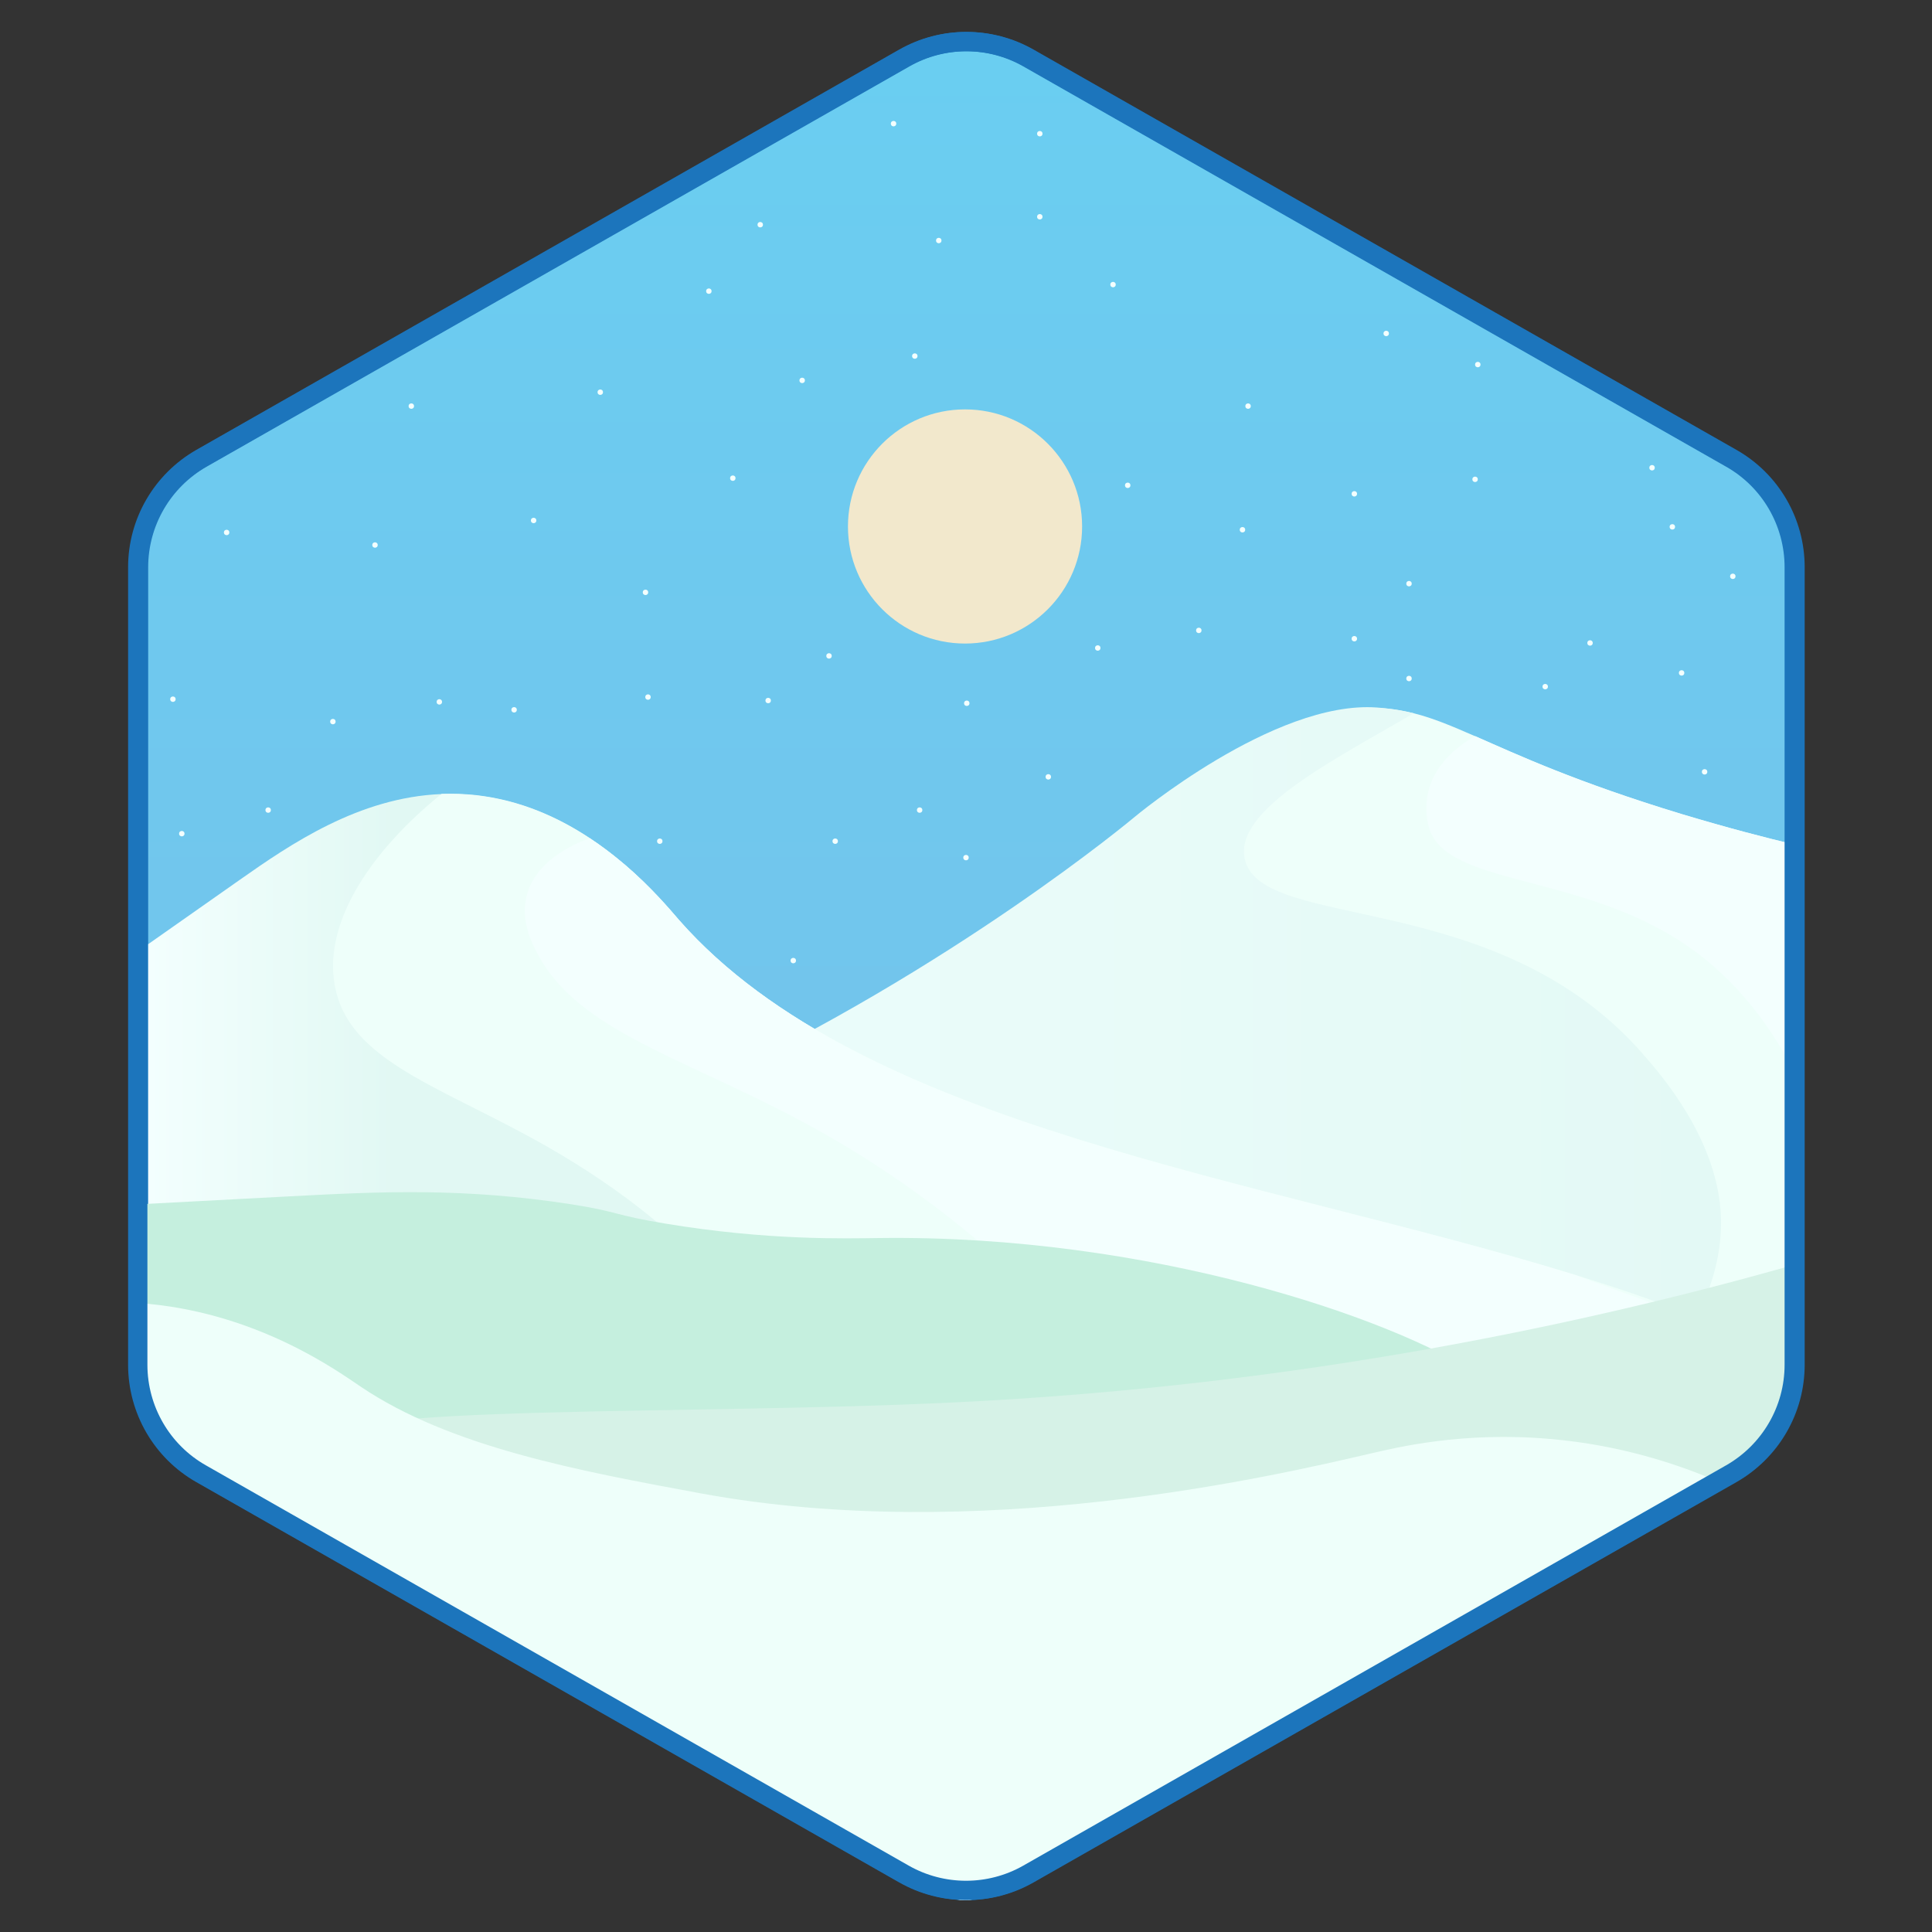 <?xml version="1.0" encoding="utf-8"?>
<!-- Generator: Adobe Illustrator 26.0.3, SVG Export Plug-In . SVG Version: 6.00 Build 0)  -->
<svg version="1.1" id="Layer_1" xmlns="http://www.w3.org/2000/svg" xmlns:xlink="http://www.w3.org/1999/xlink" x="0px" y="0px"
	 viewBox="0 0 1000 1000" style="enable-background:new 0 0 1000 1000;" xml:space="preserve">
<rect x="0" y="0" width="1000" height="1000" fill="#333333" stroke="none"/>
<style type="text/css">
	.st0{fill:url(#SVGID_1_);stroke:#1C75BC;stroke-width:10;stroke-miterlimit:10;}
	.st1{display:none;fill:none;}
	.st2{fill:#E67C52;}
	.st3{fill:#EEFFFA;}
	.st4{fill:url(#SVGID_00000017503865867511103630000003214482918950849958_);}
	.st5{fill:url(#SVGID_00000127747244696723980190000010177319979063375754_);}
	.st6{fill:#F3FFFE;}
	.st7{fill:#CFFFFA;}
	.st8{fill:#CFFFF1;}
	.st9{fill:#C0FFEB;}
	.st10{fill:#A4E0CC;}
	.st11{fill:#90C4B0;}
	.st12{fill:#F6D779;}
	.st13{fill:#4AA53A;}
	.st14{fill:#62BAEF;}
	.st15{fill:#C5EFDE;}
	.st16{fill:#D6F2E7;}
	.st17{fill:#F2E8CC;}
	.st18{display:none;fill:#FBB672;}
	.st19{fill:none;stroke:#1C75BC;stroke-width:10;stroke-miterlimit:10;}
</style>
<linearGradient id="SVGID_1_" gradientUnits="userSpaceOnUse" x1="500.42" y1="21.5" x2="500.42" y2="978.46">
	<stop  offset="0" style="stop-color:#6ACEF1"/>
	<stop  offset="1" style="stop-color:#79BDE8"/>
</linearGradient>
<path class="st0" d="M929.1,293.6v412.8c0,23.3-12.5,44.8-32.8,56.4L532.5,970c-10.9,6.2-23.1,9-35.1,8.4c-10-0.5-20-3.3-29.1-8.4
	L104.5,762.8c-20.3-11.5-32.8-33.1-32.8-56.4V293.6c0-23.3,12.5-44.8,32.8-56.4L468.3,30c19.9-11.3,44.3-11.3,64.2,0l363.8,207.2
	C916.6,248.7,929.1,270.2,929.1,293.6z"/>
<path class="st1" d="M1304.9,1255.2c-112.6,310.5-759.1,430.4-1178.1,195.7c-169.2-94.8-399.9-302.5-361.9-478.6
	c21.4-99.2,114.3-124.4,283-201.2c11.2-5.1,22.8-10.5,34.7-16.1c18.2,10.6,26.8,17,33.3,19.2c2.3,0.8,33.1,18.8,94.7,54.7
	c43.5,25.3,79.3,46.1,111.5,64.7c59.7,34.5,106.9,61.4,167.2,96.2c6.2,3.6,13.8,3.6,20,0l321.1-185.4l53.4-30.8l34.2-19.7
	c6.2-3.6,10-10.2,10-17.3V446c122.5,89.8,210.5,243.6,246.3,306.4C1257.9,898.3,1365.9,1087.2,1304.9,1255.2z"/>
<path class="st2" d="M-130.5,908.3c-2.4-1.4-4.8-2.8-7.3-4.2C-135.3,905.5-132.9,906.9-130.5,908.3z"/>
<path class="st3" d="M928.2,437v290.5c0,7.1-3.8,13.8-10,17.3L884,764.6l-53.4,30.8L509.5,980.8c-6.2,3.6-13.8,3.6-20,0
	C429.2,946,382,919,322.3,884.6c-32.2-18.6-68-39.3-111.5-64.7C149.1,784,118.3,766,116,765.2c-6.5-2.3-15.2-8.7-33.3-19.2
	c103.8-48.9,233.2-118,389.2-231.9c170.3-124.4,206.5-158.4,259.9-144.9c10,2.5,19.7,6.6,31.8,11.9c22.1,9.7,52.2,23.7,106.8,40.3
	C894.5,428.6,914.7,433.8,928.2,437z"/>
<linearGradient id="SVGID_00000008122391382264442740000008155732629691049390_" gradientUnits="userSpaceOnUse" x1="82.67" y1="630.417" x2="890.793" y2="630.417">
	<stop  offset="0" style="stop-color:#FEFFFF"/>
	<stop  offset="0" style="stop-color:#F0FEFE"/>
	<stop  offset="1" style="stop-color:#E3F9F5"/>
</linearGradient>
<path style="fill:url(#SVGID_00000008122391382264442740000008155732629691049390_);" d="M600.2,875.9
	c-93.7,28.7-198,22.9-301.1-4.8c-26.1-15.1-55-31.8-88.3-51.3C149.1,784,118.3,766,116,765.2c-6.5-2.3-15.2-8.7-33.3-19.2
	c35.6-43,92.5-100.2,176.7-142.2c45-22.5,47.2-15.3,103.3-41.4C493.8,501.3,587.1,423,587.1,423s72.3-60.6,125.5-56.8
	c8.1,0.6,14.7,1.9,19.1,3c-40.7,23.9-93.2,49.9-87.4,75.5c8.5,37.9,130.6,14.2,206.2,101c9.5,10.9,36.8,42.3,40,80
	C899.4,732.1,710.3,842.2,600.2,875.9z"/>
<path class="st1" d="M740.9,851.3l-128.6,74.2l-102.3,59c-6.2,3.6-13.8,3.6-20,0c-48.7-28.1-88.9-51.1-133.9-77.1
	c-10.2-5.8-20.6-11.8-31.4-18.1c-32.7-18.9-69.1-40-113.4-65.8c-2.9-1.7-5.7-3.3-8.5-4.9L468.3,970c19.9,11.3,44.3,11.3,64.2,0
	l78.8-44.9L740.9,851.3z"/>
<linearGradient id="SVGID_00000063615187912710371590000017545539239310506387_" gradientUnits="userSpaceOnUse" x1="76.73" y1="694.662" x2="928.69" y2="694.662">
	<stop  offset="0" style="stop-color:#F3FFFE"/>
	<stop  offset="0.151" style="stop-color:#E1F8F3"/>
</linearGradient>
<path style="fill:url(#SVGID_00000063615187912710371590000017545539239310506387_);" d="M928.7,704.9v8.8
	c-1.8,16.5-9.9,31.6-22.5,42.2l-164.9,95.2l-0.4,0.2l-129.5,73.7L532.5,970c-4.8,2.7-9.8,4.8-15,6.2c-5,1.4-10.1,2.1-15.2,2.3
	c-10-0.5-20-3.3-29.1-8.4L109.5,762.8c-20.3-11.5-32.8-33.1-32.8-56.4V488.7c15-10.5,30.8-21.6,47.4-33.3
	c26.3-18.5,61.7-42.7,104.4-44.4c5.9-0.2,11.9,0,18.1,0.7c56.4,6.4,93.4,51.5,105,64.8C470.7,611.6,765.1,617.4,928.7,704.9z"/>
<path class="st3" d="M928.7,704.9v8.8c-1.8,16.5-9.9,31.6-22.5,42.2l-164.9,95.2l-129,74.5c-0.3-0.2-0.6-0.3-0.9-0.5
	c-18.1-10-32-19.1-41-25.2c-151.6-101.2-125.7-214-287-306.3c-55.3-31.6-103.3-44.1-110.2-84c-5.9-33.7,20.8-70.9,55.4-98.7
	c5.9-0.2,11.9,0,18.1,0.7c22.9,2.6,42.6,11.6,58.7,22.3c5.9,3.9,11.3,8,16.2,12.1c0.6,0.5,1.1,1,1.7,1.4
	c13.8,11.8,23.4,23.2,28.3,28.9c94.6,107.5,300.1,133.2,462.5,183.2c0,0,0,0,0.1,0c27.2,8.4,53.3,17.4,77.3,27.7
	C904.5,692.8,917,698.6,928.7,704.9z"/>
<path class="st6" d="M891.6,687.3c-17.5,16.5-39.9,33.4-67.8,46.8c-68.1,32.8-173.2,47.2-235.9-5.4c-13.5-11.4-7.2-10.9-32.2-38.7
	c-14.7-16.4-59.1-63.5-128.9-103.1c-66.4-37.7-123.9-50.6-147.1-90.6c-3.5-6.1-10.9-19.2-6.9-33.4c5.4-19.3,27.9-27.4,32.5-29
	c5.9,3.9,11.3,8,16.2,12.1c0.6,0.5,1.1,1,1.7,1.4c13.8,11.8,23.4,23.2,28.3,28.9c94.6,107.5,300.1,133.2,462.5,183.2c0,0,0,0,0.1,0
	C840.1,669.1,865.9,678.3,891.6,687.3z"/>
<path class="st6" d="M928.2,437c0.2,39.2,0.4,78.5,0.5,117.7c-19-36.5-41.4-56.1-58.6-67.3c-54.8-35.7-122.4-29-130.6-59.5
	c-1.2-4.3-2.2-12.4,0.6-21c3.9-11.7,13.1-20,23.4-25.9c22.1,9.7,52.2,23.7,106.8,40.3C894.5,428.6,914.7,433.8,928.2,437z"/>
<path class="st7" d="M-334.1,272.2h-41.4c-6.6,0-12-5.4-12-12v-41.4c0-6.6,5.4-12,12-12h41.4c6.6,0,12,5.4,12,12v41.4
	C-322.1,266.8-327.5,272.2-334.1,272.2z"/>
<path class="st8" d="M-334.1,360.5h-41.4c-6.6,0-12-5.4-12-12v-41.4c0-6.6,5.4-12,12-12h41.4c6.6,0,12,5.4,12,12v41.4
	C-322.1,355.1-327.5,360.5-334.1,360.5z"/>
<path class="st9" d="M-334.1,448.8h-41.4c-6.6,0-12-5.4-12-12v-41.4c0-6.6,5.4-12,12-12h41.4c6.6,0,12,5.4,12,12v41.4
	C-322.1,443.4-327.5,448.8-334.1,448.8z"/>
<path class="st10" d="M-334.1,537.1h-41.4c-6.6,0-12-5.4-12-12v-41.4c0-6.6,5.4-12,12-12h41.4c6.6,0,12,5.4,12,12v41.4
	C-322.1,531.7-327.5,537.1-334.1,537.1z"/>
<path class="st11" d="M-333.1,625.4h-41.4c-6.6,0-12-5.4-12-12V572c0-6.6,5.4-12,12-12h41.4c6.6,0,12,5.4,12,12v41.4
	C-321.1,620-326.5,625.4-333.1,625.4z"/>
<path class="st12" d="M-333.1,713.7h-41.4c-6.6,0-12-5.4-12-12v-41.4c0-6.6,5.4-12,12-12h41.4c6.6,0,12,5.4,12,12v41.4
	C-321.1,708.3-326.5,713.7-333.1,713.7z"/>
<path class="st13" d="M-333.1,802h-41.4c-6.6,0-12-5.4-12-12v-41.4c0-6.6,5.4-12,12-12h41.4c6.6,0,12,5.4,12,12V790
	C-321.1,796.6-326.5,802-333.1,802z"/>
<path class="st14" d="M-334.1,95.6h-41.4c-6.6,0-12-5.4-12-12V42.2c0-6.6,5.4-12,12-12h41.4c6.6,0,12,5.4,12,12v41.4
	C-322.1,90.2-327.5,95.6-334.1,95.6z"/>
<path class="st3" d="M-334.1,183.9h-41.4c-6.6,0-12-5.4-12-12v-41.4c0-6.6,5.4-12,12-12h41.4c6.6,0,12,5.4,12,12v41.4
	C-322.1,178.5-327.5,183.9-334.1,183.9z"/>
<path class="st15" d="M802.3,744.7c0,0-15.2-18.5-36.8-32.9c-43.9-29.2-169.8-72.8-310.4-71c-17,0.2-57.4,1.4-110.9-7.5
	c-26.2-4.3-24-6.1-48.1-9.9c-55.9-8.7-98.7-6.7-145.7-4.2c-29.1,1.5-55.5,2.9-79.6,4.2v104.1c0,1.2,0.1,2.3,0.3,3.4
	c0.3,0,0.6-0.1,1-0.1c5.2,0,6.2,6.5,3,9c2.1,2.7,4.5,4.3,5.7,5c19.5,11.2,28.5,18,35.2,20.3c2.3,0.8,33.1,18.8,94.7,54.7
	c124.1,72.3,185.9,107.3,278.7,160.9c6.2,3.6,13.8,3.6,20,0l321.1-185.4C824.1,777.2,814.5,759.8,802.3,744.7z"/>
<path class="st16" d="M928.2,654.8v72.7c0,7.1-3.8,13.8-10,17.3L884,764.6l-53.4,30.8L509.5,980.8c-6.2,3.6-13.8,3.6-20,0
	C429.2,946,382,919,322.3,884.6c4.9-9.6,10.1-23.7,7.2-39.1c-12.5-67.5-164.3-81.2-162.6-99.1c1.9-19.8,188.6-13.8,326.7-20.5
	C675.2,717.2,824.2,684.2,928.2,654.8z"/>
<path class="st1" d="M1036.8,930.9c-12.9,58.1-43.5,105.8-51.7,118.1c-149.9,223.6-591,210.4-862.8,35
	c-129.6-83.6-307.3-260.1-266-400.8c10.1-34.4,79.1-85.8,215-181.6v238.8c0,3.6,0.9,7,2.7,10c2.4,4.2,5.8,6.4,7.3,7.3
	c19.5,11.2,28.5,18,35.2,20.3c2.3,0.8,33.1,18.8,94.7,54.7c44.3,25.8,80.7,46.9,113.4,65.8c10.8,6.2,21.2,12.2,31.4,18.1
	c45.1,26,85.2,49,133.9,77.1c6.2,3.6,13.8,3.6,20,0l102.3-59l306.4-176.9c6.2-3.6,10-10.2,10-17.3v-26.4
	c47.5,25.4,84,57.8,101.9,102.2C1046,854.4,1044.9,894.7,1036.8,930.9z"/>
<circle class="st17" cx="499.5" cy="272.5" r="60.6"/>
<circle class="st6" cx="341.5" cy="435.4" r="1.4"/>
<circle class="st6" cx="432.3" cy="435.4" r="1.4"/>
<circle class="st6" cx="410.6" cy="497.2" r="1.4"/>
<circle class="st6" cx="429.1" cy="339.5" r="1.4"/>
<circle class="st6" cx="397.6" cy="362.6" r="1.4"/>
<circle class="st6" cx="476" cy="419.3" r="1.4"/>
<ellipse class="st6" cx="500" cy="443.9" rx="1.4" ry="1.4"/>
<ellipse class="st6" cx="542.6" cy="402.1" rx="1.4" ry="1.4"/>
<circle class="st6" cx="266.1" cy="367.4" r="1.4"/>
<circle class="st6" cx="335.4" cy="360.8" r="1.4"/>
<circle class="st6" cx="117.3" cy="275.6" r="1.4"/>
<circle class="st6" cx="194.1" cy="282.1" r="1.4"/>
<circle class="st6" cx="227.4" cy="363.3" r="1.4"/>
<circle class="st6" cx="276.2" cy="269.4" r="1.4"/>
<circle class="st6" cx="212.9" cy="210.2" r="1.4"/>
<circle class="st6" cx="310.7" cy="203" r="1.4"/>
<circle class="st6" cx="366.9" cy="150.7" r="1.4"/>
<circle class="st6" cx="379.3" cy="247.5" r="1.4"/>
<circle class="st6" cx="415.2" cy="196.9" r="1.4"/>
<circle class="st6" cx="485.9" cy="124.5" r="1.4"/>
<circle class="st6" cx="538.2" cy="112.2" r="1.4"/>
<circle class="st6" cx="576.1" cy="147.3" r="1.4"/>
<circle class="st6" cx="643.1" cy="274.2" r="1.4"/>
<circle class="st6" cx="583.7" cy="251.2" r="1.4"/>
<circle class="st6" cx="717.5" cy="172.6" r="1.4"/>
<circle class="st6" cx="646" cy="210.2" r="1.4"/>
<circle class="st6" cx="701" cy="255.6" r="1.4"/>
<circle class="st6" cx="701" cy="330.6" r="1.4"/>
<circle class="st6" cx="729.3" cy="351.2" r="1.4"/>
<circle class="st6" cx="729.3" cy="302.1" r="1.4"/>
<circle class="st6" cx="763.5" cy="248.1" r="1.4"/>
<circle class="st6" cx="855.1" cy="242.1" r="1.4"/>
<circle class="st6" cx="865.6" cy="272.7" r="1.4"/>
<circle class="st6" cx="823" cy="332.8" r="1.4"/>
<circle class="st6" cx="799.8" cy="355.4" r="1.4"/>
<circle class="st6" cx="882.3" cy="399.5" r="1.4"/>
<circle class="st6" cx="870.4" cy="348.3" r="1.4"/>
<circle class="st6" cx="896.9" cy="298.3" r="1.4"/>
<circle class="st6" cx="764.9" cy="188.7" r="1.4"/>
<circle class="st6" cx="620.5" cy="326.3" r="1.4"/>
<circle class="st6" cx="568.2" cy="335.4" r="1.4"/>
<circle class="st6" cx="500.4" cy="364" r="1.4"/>
<circle class="st6" cx="473.5" cy="184.3" r="1.4"/>
<circle class="st6" cx="462.5" cy="64" r="1.4"/>
<circle class="st6" cx="538.2" cy="69.2" r="1.4"/>
<circle class="st6" cx="393.5" cy="116.3" r="1.4"/>
<circle class="st6" cx="334.1" cy="306.6" r="1.4"/>
<circle class="st6" cx="172.3" cy="373.5" r="1.4"/>
<circle class="st6" cx="138.8" cy="419.3" r="1.4"/>
<circle class="st6" cx="89.5" cy="361.9" r="1.4"/>
<circle class="st6" cx="94.1" cy="431.5" r="1.4"/>
<g id="XMLID_00000158725560953782811090000009757743874779447696_">
	<g>
		<g id="XMLID_00000160183406495811144820000000786132332058666672_">
			<g>
				<path class="st3" d="M884,764.6l-53.4,30.8l-313,180.7c-12.6,3.4-26,3-38.4-1.3c-87.2-50.3-149-85.4-268.4-155
					C149.1,784,118.3,766,116,765.2c-5.9-2.1-13.6-7.5-28.5-16.4c-10-11.6-15.8-26.6-15.8-42.4v-32c1.4,0.1,3.2,0.2,5.4,0.5
					c57.6,5.6,97.9,35,109.4,42.7c46.4,31.4,113.1,43.7,176.4,55.4c143.6,26.4,294.8-8.6,347.1-20.8c12.6-2.9,47.1-11.4,92.3-7.4
					C838.7,747.9,867.2,757.8,884,764.6z"/>
				<path class="st3" d="M517.5,976.2l-8.1,4.7c-6.2,3.6-13.8,3.6-20,0c-3.5-2-6.9-4-10.3-5.9C491.6,979.2,505,979.6,517.5,976.2z"
					/>
				<path class="st3" d="M87.5,748.8c-2.1-1.2-4.3-2.6-6.7-4c-1.2-0.7-3.6-2.2-5.7-5c3.2-2.5,2.2-9-3-9c-0.3,0-0.7,0-1,0.1
					c-0.2-1.1-0.3-2.3-0.3-3.4v-53.2c0.2,0,0.3,0,0.5,0c0.1,0,0.3,0,0.4,0v32C71.7,722.2,77.5,737.2,87.5,748.8z"/>
			</g>
			<g>
			</g>
		</g>
	</g>
</g>
<path class="st18" d="M143.6,483.1"/>
<path class="st19" d="M104.1,237.2L467.9,30c19.9-11.3,44.3-11.3,64.2,0l363.8,207.2c20.3,11.5,32.8,33.1,32.8,56.4v412.8
	c0,23.3-12.5,44.8-32.8,56.4L532.1,970c-19.9,11.3-44.3,11.3-64.2,0L104.1,762.8c-20.3-11.5-32.8-33.1-32.8-56.4V293.6
	C71.3,270.3,83.8,248.8,104.1,237.2z"/>
</svg>
